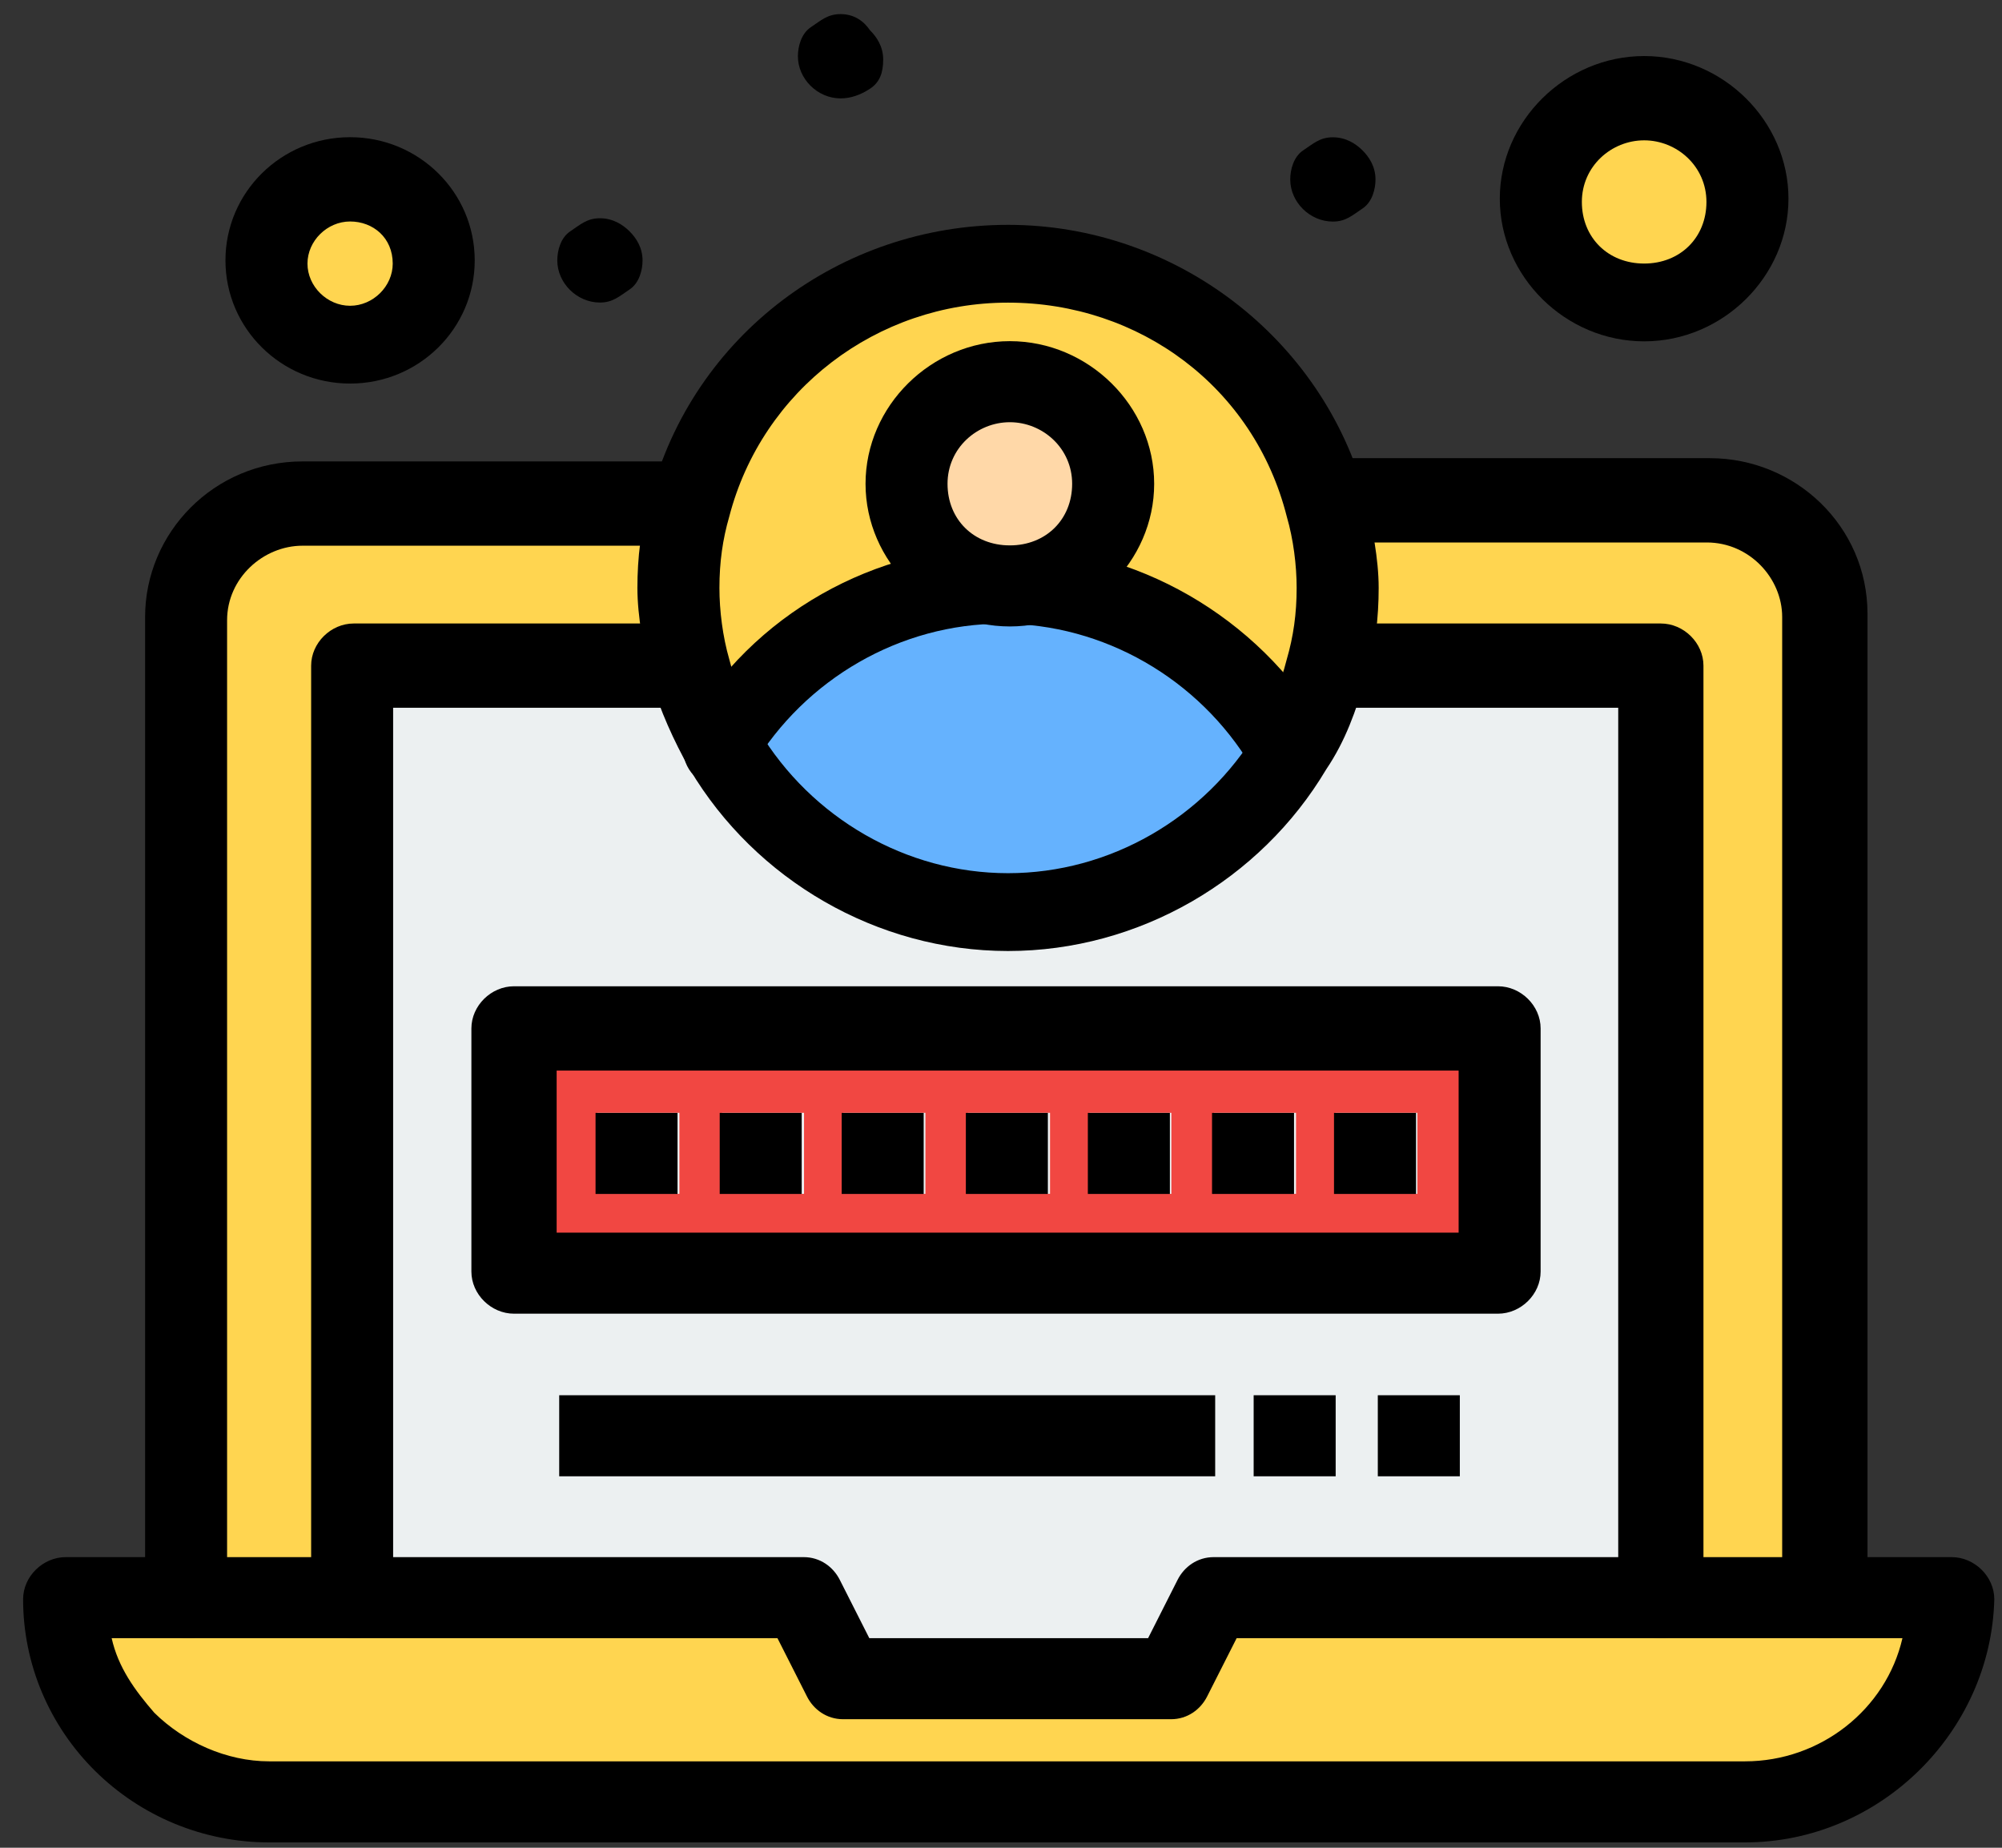 <svg width="65" height="60" viewBox="0 0 65 60" fill="none" xmlns="http://www.w3.org/2000/svg">
<rect x="0" y="0" width="65" height="60" fill="#333333" stroke="none"/>
<path d="M43.291 21.617H42.971C42.758 22.565 42.332 23.407 41.906 24.249C40.096 27.407 36.582 29.512 32.642 29.512C28.701 29.512 25.294 27.407 23.377 24.249C22.951 23.407 22.525 22.565 22.312 21.617H21.993H11.344V51.935H26.039L27.424 54.566H38.072L39.457 51.935H53.938V21.617H43.291Z" fill="#ECF0F1"/>
<path d="M48.68 33.503V41.398H16.734V33.503H48.68ZM39.417 36.135V38.767H42.079V36.135H39.417ZM38.032 38.767V36.135H35.37V38.767H38.032ZM34.092 38.767V36.135H31.43V38.767H34.092ZM30.046 38.767V36.135H27.383V38.767H30.046ZM26.105 38.767V36.135H23.443V38.767H26.105ZM22.059 38.767V36.135H19.397V38.767H22.059ZM43.357 38.767H46.019V36.135H43.357V38.767Z" fill="#F14742"/>
<path d="M59.365 51.934H63.41C63.41 55.619 60.429 58.566 56.701 58.566H8.782C6.972 58.566 5.268 57.83 4.097 56.672C2.925 55.514 2.18 53.829 2.18 52.04H6.12H11.444H26.14L27.524 54.672H38.173L39.557 52.04H54.039H59.365V51.934Z" fill="#FFD550"/>
<path d="M22.106 16.357H22.425C22.212 17.199 22.106 18.041 22.106 18.988C22.106 19.936 22.212 20.778 22.425 21.62H22.106H11.457V51.938H6.133V20.041C6.133 18.041 7.837 16.357 9.86 16.357H22.106Z" fill="#FFD550"/>
<path d="M59.403 20.041V51.938H54.077V21.62H43.429H43.109C43.323 20.778 43.429 19.936 43.429 18.988C43.429 18.041 43.323 17.199 43.109 16.357H43.429H55.675C57.699 16.357 59.403 18.041 59.403 20.041Z" fill="#FFD550"/>
<path d="M11.404 5.821C12.895 5.821 14.067 6.979 14.067 8.452C14.067 9.926 12.895 11.084 11.404 11.084C9.914 11.084 8.742 9.926 8.742 8.452C8.742 6.979 9.914 5.821 11.404 5.821Z" fill="#FFD550"/>
<path d="M53.426 3.186C55.236 3.186 56.726 4.66 56.726 6.45C56.726 8.239 55.236 9.713 53.426 9.713C51.616 9.713 50.125 8.239 50.125 6.45C50.125 4.66 51.509 3.186 53.426 3.186Z" fill="#FFD550"/>
<path d="M43.095 16.357C43.309 17.199 43.415 18.041 43.415 18.988C43.415 19.936 43.309 20.778 43.095 21.62C42.882 22.568 42.456 23.41 42.031 24.252C40.22 21.094 36.706 18.988 32.766 18.988C34.576 18.988 36.067 17.515 36.067 15.725C36.067 13.936 34.576 12.462 32.766 12.462C30.956 12.462 29.465 13.936 29.465 15.725C29.465 17.515 30.956 18.988 32.766 18.988C28.826 18.988 25.418 21.094 23.502 24.252C23.075 23.41 22.65 22.568 22.436 21.62C22.224 20.778 22.117 19.936 22.117 18.988C22.117 18.041 22.224 17.199 22.436 16.357C23.608 11.83 27.761 8.462 32.766 8.462C37.771 8.462 41.923 11.83 43.095 16.357Z" fill="#FFD550"/>
<path d="M32.632 18.983C36.572 18.983 39.98 21.088 41.897 24.246C40.086 27.404 36.572 29.51 32.632 29.51C28.692 29.51 25.284 27.404 23.367 24.246C25.284 21.088 28.692 18.983 32.632 18.983Z" fill="#65B2FE"/>
<path d="M32.645 12.444C34.455 12.444 35.946 13.918 35.946 15.707C35.946 17.497 34.455 18.971 32.645 18.971C30.834 18.971 29.344 17.497 29.344 15.707C29.344 13.918 30.834 12.444 32.645 12.444Z" fill="#FFD8A8"/>
<path d="M44.734 45.306H47.397V47.938H44.734V45.306Z" fill="black"/>
<path d="M43.312 36.138H45.975V38.77H43.312V36.138Z" fill="black"/>
<path d="M44.233 4.879C44.447 5.09 44.659 5.406 44.659 5.827C44.659 6.143 44.553 6.564 44.233 6.774C43.914 6.985 43.7 7.195 43.275 7.195C42.529 7.195 41.891 6.564 41.891 5.827C41.891 5.511 41.997 5.09 42.316 4.879C42.636 4.669 42.849 4.458 43.275 4.458C43.7 4.458 44.02 4.669 44.233 4.879Z" fill="black"/>
<path d="M40.703 45.306H43.366V47.938H40.703V45.306Z" fill="black"/>
<path d="M39.352 36.138H42.014V38.77H39.352V36.138Z" fill="black"/>
<path d="M18.156 45.306H39.454V47.938H18.156V45.306Z" fill="black"/>
<path d="M35.32 36.138H37.983V38.77H35.32V36.138Z" fill="black"/>
<path d="M31.359 36.138H34.022V38.77H31.359V36.138Z" fill="black"/>
<path d="M27.328 36.138H29.99V38.77H27.328V36.138Z" fill="black"/>
<path d="M28.248 0.985C28.462 1.195 28.675 1.511 28.675 1.932C28.675 2.353 28.569 2.669 28.248 2.88C27.93 3.09 27.61 3.195 27.291 3.195C26.545 3.195 25.906 2.564 25.906 1.827C25.906 1.511 26.013 1.09 26.331 0.879C26.652 0.669 26.864 0.458 27.291 0.458C27.716 0.458 28.036 0.669 28.248 0.985Z" fill="black"/>
<path d="M23.367 36.138H26.029V38.77H23.367V36.138Z" fill="black"/>
<path d="M19.336 36.138H21.998V38.77H19.336V36.138Z" fill="black"/>
<path d="M20.436 7.508C20.65 7.719 20.862 8.035 20.862 8.456C20.862 8.772 20.756 9.193 20.436 9.403C20.117 9.614 19.903 9.824 19.478 9.824C18.733 9.824 18.094 9.193 18.094 8.456C18.094 8.14 18.2 7.719 18.519 7.508C18.839 7.298 19.052 7.087 19.478 7.087C19.903 7.087 20.223 7.298 20.436 7.508Z" fill="black"/>
<path d="M32.787 13.71C31.722 13.71 30.764 14.552 30.764 15.71C30.764 16.868 31.615 17.71 32.787 17.71C33.958 17.71 34.81 16.868 34.81 15.71C34.81 14.552 33.851 13.71 32.787 13.71ZM32.787 20.342C30.231 20.342 28.102 18.236 28.102 15.71C28.102 13.184 30.231 11.078 32.787 11.078C35.343 11.078 37.473 13.184 37.473 15.71C37.473 18.236 35.343 20.342 32.787 20.342Z" fill="black"/>
<path d="M59.248 53.195C58.503 53.195 57.863 52.564 57.863 51.827V20.036C57.863 18.773 56.799 17.615 55.414 17.615H43.275C42.529 17.615 41.891 16.983 41.891 16.246C41.891 15.509 42.529 14.878 43.275 14.878H55.521C58.289 14.878 60.633 17.088 60.633 19.93V51.827C60.633 52.564 59.994 53.195 59.248 53.195Z" fill="black"/>
<path d="M53.923 53.195C53.178 53.195 52.54 52.564 52.54 51.827V22.983H43.275C42.529 22.983 41.891 22.352 41.891 21.615C41.891 20.878 42.529 20.246 43.275 20.246H53.923C54.668 20.246 55.307 20.878 55.307 21.615V51.932C55.307 52.564 54.668 53.195 53.923 53.195Z" fill="black"/>
<path d="M11.486 53.195C10.741 53.195 10.102 52.564 10.102 51.827V21.615C10.102 20.878 10.741 20.246 11.486 20.246H22.135C22.88 20.246 23.519 20.878 23.519 21.615C23.519 22.352 22.88 22.983 22.135 22.983H12.764V51.932C12.87 52.564 12.231 53.195 11.486 53.195Z" fill="black"/>
<path d="M6.095 53.195C5.35 53.195 4.711 52.564 4.711 51.827V20.036C4.711 17.299 6.947 14.983 9.823 14.983H22.069C22.814 14.983 23.453 15.614 23.453 16.351C23.453 17.088 22.814 17.72 22.069 17.72H9.823C8.545 17.72 7.373 18.773 7.373 20.141V52.037C7.479 52.564 6.841 53.195 6.095 53.195Z" fill="black"/>
<path d="M3.625 53.194C3.838 54.142 4.37 54.879 5.009 55.615C5.968 56.563 7.352 57.194 8.737 57.194H56.656C59.105 57.194 61.235 55.51 61.768 53.194H40.151L39.192 55.089C38.979 55.51 38.554 55.826 38.021 55.826H27.372C26.84 55.826 26.413 55.51 26.201 55.089L25.242 53.194H3.625ZM56.656 59.826H8.737C6.607 59.826 4.584 58.984 3.092 57.51C1.602 56.036 0.75 54.036 0.75 51.931C0.75 51.194 1.389 50.563 2.134 50.563H26.094C26.627 50.563 27.052 50.878 27.265 51.299L28.224 53.194H37.276L38.234 51.299C38.447 50.878 38.873 50.563 39.406 50.563H63.365C64.111 50.563 64.75 51.194 64.75 51.931C64.643 56.247 61.023 59.826 56.656 59.826Z" fill="black"/>
<path d="M23.482 25.621C23.27 25.621 23.056 25.516 22.843 25.411C22.204 25.095 21.992 24.253 22.311 23.621C24.44 19.937 28.38 17.726 32.639 17.726C36.9 17.726 40.84 20.042 42.969 23.621C43.289 24.253 43.076 25.095 42.437 25.411C41.798 25.726 40.946 25.516 40.626 24.884C38.923 22.042 35.834 20.252 32.533 20.252C29.233 20.252 26.144 22.042 24.44 24.884C24.44 25.305 24.015 25.621 23.482 25.621Z" fill="black"/>
<path d="M32.728 9.827C28.468 9.827 24.742 12.669 23.677 16.775C23.464 17.512 23.358 18.249 23.358 19.091C23.358 19.828 23.464 20.67 23.677 21.407C23.89 22.249 24.209 22.986 24.636 23.723C26.339 26.565 29.427 28.354 32.728 28.354C36.03 28.354 39.117 26.565 40.822 23.723C41.247 22.986 41.567 22.249 41.779 21.407C41.993 20.67 42.099 19.933 42.099 19.091C42.099 18.354 41.993 17.512 41.779 16.775C40.714 12.564 36.988 9.827 32.728 9.827ZM32.728 30.881C28.468 30.881 24.528 28.565 22.398 24.986C21.867 24.038 21.441 23.091 21.121 22.038C20.908 21.091 20.695 20.038 20.695 19.091C20.695 18.143 20.802 17.091 21.121 16.143C22.506 10.88 27.297 7.301 32.728 7.301C38.159 7.301 42.951 10.985 44.335 16.143C44.549 17.091 44.762 18.143 44.762 19.091C44.762 20.038 44.655 21.091 44.335 22.038C44.016 23.091 43.696 24.038 43.057 24.986C40.928 28.565 36.988 30.881 32.728 30.881Z" fill="black"/>
<path d="M18.073 40.026H47.358V34.763H18.073V40.026ZM48.635 42.658H16.689C15.944 42.658 15.305 42.027 15.305 41.29V33.395C15.305 32.658 15.944 32.026 16.689 32.026H48.635C49.381 32.026 50.02 32.658 50.02 33.395V41.29C50.02 42.027 49.381 42.658 48.635 42.658Z" fill="black"/>
<path d="M11.367 7.192C10.621 7.192 9.983 7.823 9.983 8.56C9.983 9.297 10.621 9.929 11.367 9.929C12.112 9.929 12.751 9.297 12.751 8.56C12.751 7.718 12.112 7.192 11.367 7.192ZM11.367 12.455C9.131 12.455 7.32 10.665 7.32 8.455C7.32 6.244 9.131 4.455 11.367 4.455C13.603 4.455 15.413 6.244 15.413 8.455C15.413 10.665 13.603 12.455 11.367 12.455Z" fill="black"/>
<path d="M53.382 4.557C52.316 4.557 51.359 5.399 51.359 6.557C51.359 7.715 52.21 8.558 53.382 8.558C54.552 8.558 55.404 7.715 55.404 6.557C55.404 5.399 54.446 4.557 53.382 4.557ZM53.382 11.084C50.826 11.084 48.695 8.979 48.695 6.452C48.695 3.926 50.826 1.82 53.382 1.82C55.937 1.82 58.067 3.926 58.067 6.452C58.067 8.979 55.937 11.084 53.382 11.084Z" fill="black"/>
</svg>
